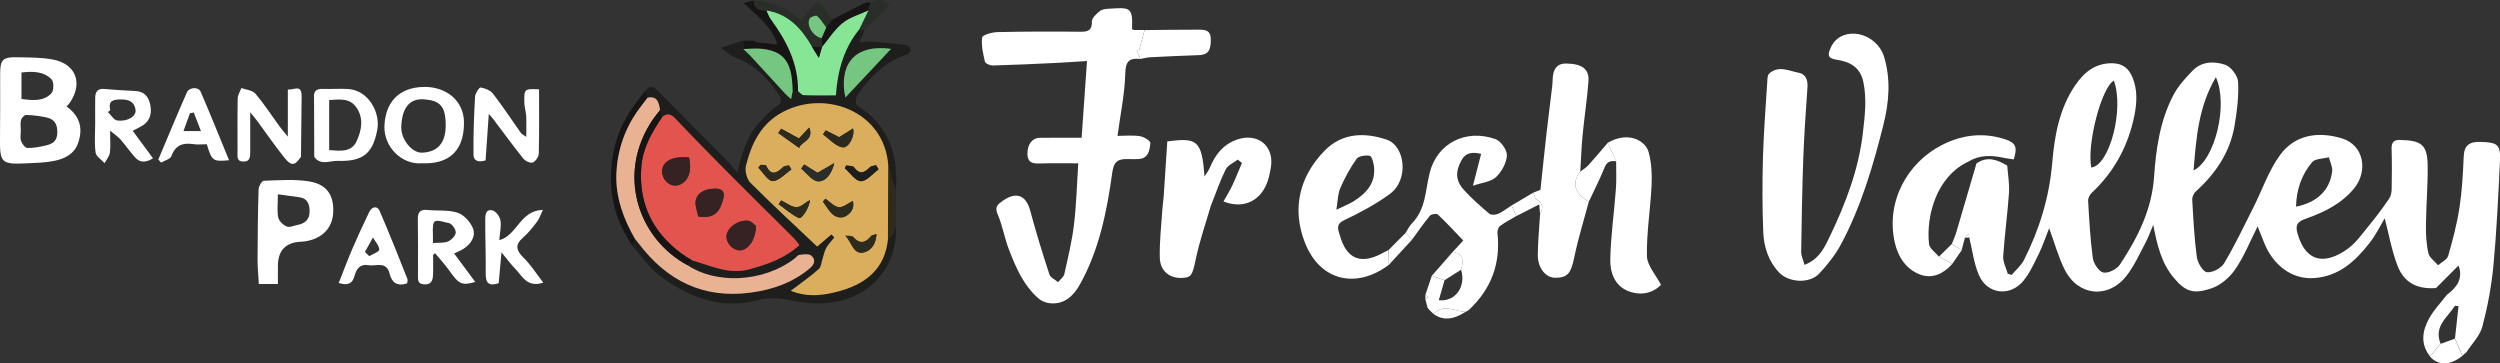 <svg viewBox="0 0 879.92 127.9" xmlns="http://www.w3.org/2000/svg" data-sanitized-data-name="Layer 1" data-name="Layer 1" id="Layer_1">
  <rect x="0" y="0" width="879.92" height="127.9" fill="#333333" stroke="none"/>
  <defs>
    <style>
      .cls-1 {
        fill: #fff;
      }

      .cls-2 {
        fill: #e9b293;
      }

      .cls-3 {
        fill: #86e695;
      }

      .cls-4 {
        fill: #2d2a1e;
      }

      .cls-5 {
        fill: #dbae5e;
      }

      .cls-6 {
        fill: #1e1e1c;
      }

      .cls-7 {
        fill: #292f28;
      }

      .cls-8 {
        fill: #362222;
      }

      .cls-9 {
        fill: #e3544e;
      }

      .cls-10 {
        fill: #75c680;
      }

      .cls-11 {
        fill: #171415;
      }
    </style>
  </defs>
  <path d="m857.44,101.37c-6.41.51-11.18-1.71-13.51-7.65-2.14-5.48-3.14-11.4-4.58-16.88-1.51,2.49-3.11,5.83-5.34,8.67-4.93,6.29-10.54,11.61-19.21,12.34-8.64.73-14.99-5.15-17.85-12.31-.76-1.89-1.51-3.78-2.34-5.86-2.71,5.36-4.77,10.6-7.87,15.11-1.96,2.86-5.16,5.62-8.38,6.7-6.35,2.13-9.06,1.18-13.09-3.51-4.56-5.31-6.04-11.83-7.4-18.85-.93,2.18-1.72,4.43-2.83,6.51-2.07,3.89-3.9,8-6.58,11.44-6.43,8.23-17.08,7.15-21.76-2.18-2.19-4.37-3.49-9.2-5.47-14.58-1.27,3.2-2.22,6.14-3.57,8.89-1.63,3.32-3.18,6.82-5.5,9.64-4.69,5.7-12.74,4.72-15.64-2.01-1.79-4.14-2.31-8.82-3.41-13.26-.06-.46-.12-.91-.18-1.37-.46.5-.93,1-1.39,1.51,0,.22-.05.44-.13.65-.21.77-.42,1.54-.63,2.31-.11.46-.22.93-.33,1.39-1.15-.74-2.3-1.49-3.45-2.23.53-1.37,1.15-2.71,1.56-4.11,2.39-8.06,4.73-16.13,7.09-24.2,3.83-2.68,7.36-1.33,10.84.78.23,3.19.82,6.41.61,9.57-.51,7.45-1.56,14.86-2.04,22.31-.13,2.01,1.03,4.09,1.6,6.14.46.15.92.29,1.38.44,1.46-1.74,3.33-3.28,4.33-5.25,5.44-10.78,8.92-22.05,9.95-34.24.8-9.46,2.49-19.03,8.03-27.18,3.11-4.57,7.07-7.99,13.29-7.83,3.71.1,5.7,2.02,6.93,4.97,1.78,4.3,1.58,8.82.69,13.3-2.14,10.69-7.05,19.86-15.05,27.34-.7.66-1.31,1.88-1.26,2.8.4,6.72.73,13.47,1.65,20.13.27,1.94,2.13,4.78,3.7,5.11,1.73.36,4.76-1.17,5.84-2.8,6.23-9.4,11.23-19.26,12.03-30.95.67-9.87,2.11-19.78,6.8-28.72,1.68-3.21,4.27-6.05,6.84-8.67,3.19-3.24,7.63-3.29,11.41-1.97,2.04.71,4.41,3.86,4.52,6.01.26,5.18-.39,10.48-1.29,15.63-1.62,9.29-6.69,16.69-13.61,22.95-.72.65-1.31,1.94-1.25,2.9.39,6.74.72,13.5,1.62,20.18.27,2.01,2.14,5.17,3.56,5.33,1.93.22,5.01-1.4,6.06-3.16,3.79-6.35,6.97-13.06,10.31-19.68,3.08-6.12,5.32-12.82,9.28-18.3,5.25-7.27,13.37-8.47,21.67-6.03,8.2,2.41,9.34,11.8,4.46,17.7-4.38,5.3-10.35,8.3-16.66,10.52-3.09,1.08-4.25,2.05-3.15,5.66,3.14,10.39,10.11,10.29,17.35,5.22,3.13-2.2,5.45-5.62,7.94-8.64,2.44-2.96,4.73-6.05,6.89-9.22.63-.92.85-2.28.87-3.44.09-4.73.11-9.46-.03-14.19-.06-2.13.88-3.04,2.79-3,7.61.17,9.79,1.53,9.9,8.88.1,7.04-.52,14.08-.6,21.12-.04,3.3.13,6.69.87,9.88.37,1.59,2.23,2.83,3.41,4.23,1.22-1.09,3.16-1.97,3.54-3.3,1.61-5.57,3.1-11.23,3.98-16.96.91-5.93,1.23-11.97,1.49-17.97.17-4.01,2-5.29,5.85-5.19,6.02.16,7.2.9,6.92,6.67-.6,12.29-1.16,24.6-2.31,36.85-.68,7.23-2.03,14.47-3.89,21.5-.87,3.27-3.68,6.02-5.61,9.01-.29.25-.58.51-.87.76-.18.17-.36.33-.54.5-.87-2.03-1.74-4.06-2.62-6.1l1.24-11.34-1.23-.19c-2.6,4.09-7.57,7.23-5.08,13.38l-3.73,4.43c-3.49-4.42-2.68-9.08-.23-13.46,1.66-2.97,4.11-5.5,6.21-8.23,3.57-2.61,5.75-5.73,4.07-10.27-2.69,2.7-5.27,5.28-7.85,7.86Zm-77.53-74.2c-6.15,10.5-6.91,21.41-7.84,32.82,7.62-3.77,12.27-23.34,7.84-32.82Zm-35.9,1.2c-4.37,2.41-9.59,22.55-7.94,30.61,6.46-.79,11.63-20.69,7.94-30.61Zm64.11,44.37c7.38-1.48,11.85-5.7,12.73-12.35.21-1.6-.75-3.35-1.17-5.04-2.02.55-4.81.44-5.91,1.76-3.7,4.4-5.53,9.73-5.64,15.64Z" class="cls-1"></path>
  <path d="m399.12,10.57h3.73c-.67,2.47-1.34,4.92-2.01,7.38-.25-.06-.5-.12-.75-.17l1.27,2.97c-3.76-.37-5.2.66-5.3,5.07-.17,7.13-1.69,14.23-2.73,22,2.59,0,5.29-.28,7.89.11,1.38.21,3.73,1.66,3.67,2.38-.22,2.55-.64,5.55-4.33,5.68-1.24.04-2.49.02-3.74,0-3.25-.07-4.79.8-5.33,4.71-1.89,13.64-4.56,27.17-11.39,39.4-2.26,4.04-5.44,7.15-10.6,6.63-1.34-.13-2.85-.73-3.86-1.59-5.36-4.59-8.04-10.91-10.51-17.26-1.58-4.06-2.25-8.48-3.99-12.46-1.18-2.69.17-3.6,1.8-4.74,4.81-3.38,8.21-1.96,9.68,3.53,2.01,7.52,4.32,14.97,6.73,22.37.37,1.12,2,1.83,3.05,2.73.76-.94,1.97-1.79,2.21-2.85,1.3-5.79,2.71-11.6,3.41-17.48.84-7.03,1.01-14.14,1.49-21.49-4.62,0-9.22-.11-13.81.05-2.52.09-4.03-.52-4.07-3.32-.04-3.36,1.6-5.67,4.39-5.71,4.89-.07,9.78-.02,14.68-.02.66-9.49,1.25-17.94,1.89-27.01-3.61.22-7.26.49-10.92.67-7.41.35-14.82.7-22.23.9-.95.03-2.63-.7-2.78-1.35-.65-2.79-1.34-5.76-.96-8.52.12-.89,3.49-1.84,5.39-1.88,9.72-.22,19.44-.23,29.16-.13,2.74.03,4.13-.45,4.08-3.65-.02-1.22,1.61-2.66,2.8-3.63.76-.63,2.06-.75,3.13-.82,7.37-.44,8.55-.79,8.18,7.19.23.1.46.21.68.31Z" class="cls-1"></path>
  <path d="m635.17,93.2c5.18-1.98,7.08-6.25,8.94-10.13,5.5-11.51,10.06-23.35,11.55-36.19.7-6.01,1.44-11.92.19-17.98-1.1-5.33-4.91-7.23-9.43-7.88-3.51-.5-3.02-2.04-2.05-4.25,1.49-3.4,4.74-5.23,8.7-4.89,4.63.4,8.71,3.77,10.01,7.95,2.52,8.12,1.78,16.33-.21,24.24-3.62,14.38-7.82,28.65-14.85,41.83-2,3.75-4.76,7.22-7.67,10.35-3.44,3.69-10.79,3.27-14.23-.41-3.7-3.96-5.3-8.95-5.51-14.14-.35-8.82-.35-17.67-.1-26.49.27-9.11,1.01-18.22,1.57-27.32.04-.67.15-1.56.58-1.96,3.36-3.05,7.06-.94,10.52-.3,2.23.41,3.17,2.46,3,4.93-.57,8.35-1.17,16.7-1.48,25.06-.4,11.01-.58,22.04-.74,33.06-.02,1.36.7,2.74,1.19,4.53Z" class="cls-1"></path>
  <path d="m304.32,10.46c-.26.68-.5,1.37-.78,2.04-.27.63-.58,1.25-1.1,2.36,1.8-.11,3.11-.36,4.39-.25,4.17.35,8.34.78,12.49,1.32.49.06,1.2,1,1.21,1.55.01.55-.62,1.45-1.15,1.62-7.82,2.55-13.26,8.01-17.73,14.56-.56.83-.56,3.11-.03,3.44,11.33,7,14.61,17.57,13.72,30.07-.48-1.35-1.03-2.67-1.44-4.04-.49-1.63-.87-3.29-1.29-4.94-1.31-18.84-21.89-26.75-37.01-18.81-7.73,4.06-11.08,11.09-13.06,18.93-.45,1.8.27,4.72,1.57,6.02,7.6,7.62,15.52,14.91,23.49,22.45,1.25-1.07,3.14-2.68,5.03-4.28.33.36.67.72,1,1.08-.95,1.19-2.04,2.3-2.8,3.61-.62,1.07-.84,2.37-1.24,3.56-.46,1.36-.53,3.16-1.47,3.99-2.92,2.6-6.16,4.83-9.82,7.62,5.39,2.14,10.2,1.74,14.98.65,11.96-2.71,18.12-8.75,19.22-18.63.6-.7,1.35-1.31,1.77-2.11.51-.97.74-2.08,1.09-3.13.65,12.95-6.92,23.41-18.85,26.53-5.87,1.53-11.8,1.46-17.84.1-3.66-.82-7.87-1.19-11.42-.23-13.35,3.63-24.64-.76-34.97-8.43-3.75-2.78-6.46-6.97-9.64-10.51.29-.82.57-1.65.86-2.47.47.57.95,1.13,1.39,1.72,9.84,12.93,22.61,19.3,39.05,17.16,7.72-1,14.9-3.42,21.01-8.55,1.81-1.52,2.18-3.16.52-4.52-.87-.71-2.72-.4-4.09-.25-.63.07-1.17.87-1.76,1.32-11.47,8.73-28.13,8.82-37.63,2.34.55-.56,1.09-1.13,1.64-1.69,6.58,1.79,12.79,5.13,20.13,3.1,6.39-1.77,12.45-3.81,17.59-8.52-.85-1.05-1.4-1.86-2.08-2.54-7.69-7.67-15.43-15.28-23.09-22.98-6.18-6.21-12.32-12.46-18.32-18.83-1.57-1.67-2.86-2.23-4.74-.83-.27-.76-.55-1.53-.82-2.29-.42-2.51-.77-5.1-4.4-4.39-.27-.8-.54-1.6-.8-2.39,1.34-1.91,2.78-1.72,4.29-.2,8.44,8.54,16.89,17.07,25.31,25.62.92.93,1.7,2,2.86,3.39,1.48-6.81,3.34-13.14,8.04-18.11,1.78-1.88,3.56-3.91,5.72-5.25,1.95-1.21,2-2.19.94-3.83-3.93-6.1-8.86-10.98-15.85-13.55-1.41-.52-2.57-1.7-4.81-3.24,3.29-1.04,5.61-1.77,7.93-2.5.02.98.04,1.96.05,2.93.8.75,1.65,1.45,2.39,2.25,4.11,4.44,8.18,8.92,12.29,13.37.67.73,1.44,1.36,2.16,2.03l.56-2.84c.62,0,1.24,0,1.86,0,.65.5,1.29,1.39,1.96,1.42,3.8.14,7.6.07,11.35.07.62-8.84,2.86-16.62,8.26-23.26.62.05,1.24.1,1.87.16Zm9.31,6.74c-14.35-1.89-18.24,7.06-16.08,17.12,5.38-5.72,10.75-11.44,16.08-17.12Z" class="cls-6"></path>
  <path d="m501.69,103.79c.75-2.24,1.5-4.47,2.25-6.71,1.5.51,3,1.02,4.5,1.53-.66,2.3-1.33,4.6-2.03,7.05,6.02.67,9.67-5.1,7.82-10.71.92-2.97,1.02-5.56-2.9-6.3,1.16-1.26,2.32-2.52,3.69-4.01-2.98-3.1-5.86-6.23-8.95-9.14-.44-.42-2.32-.14-2.8.43-2.24,2.7-4.22,5.61-6.3,8.44-.74-.81-1.48-1.61-2.23-2.42.72-1.11,1.27-2.39,2.18-3.31,4.98-5,4.72-11.67,6.3-17.88,2.65-10.45,12.78-15.47,23.13-11.8,1.89.67,4.15,3.88,4.03,5.79-.16,2.66-1.88,5.73-3.88,7.62-1.75,1.64-4.82,1.88-8.07,3,1.06-4.14,1.96-7.63,2.88-11.22-3.32-.76-5.48-.38-6.93,2.29-2.14,3.93-2.14,7.11.91,10.46,2.74,3.02,5.84,5.73,8.97,8.37.61.51,2.2.36,3.09-.05,1.65-.75,3.12-1.92,4.66-2.91.56,1.24,1.13,2.48,1.69,3.73-1.93,1.15-3.96,2.17-5.75,3.5-.61.46-.98,1.74-.89,2.58,1.15,10.67-2.22,19.62-10.02,26.93-.34.32-.83.49-1.26.73-3.77-.19-7.71-3.02-11.23.71-.5-.48-1.01-.97-1.51-1.45-.2-.25-.4-.51-.6-.76-.26-.99-.51-1.99-.77-2.98.36-.25.72-.5,1.08-.75-.36-.25-.72-.5-1.08-.75Z" class="cls-1"></path>
  <path d="m426.17,72.43c-1.78,6.16-3.91,12.24-5.23,18.49-1.27,6.02-1.52,6.9-5.42,6.9-4.08,0-7.2-2.59-7.31-7.14-.13-5.52.52-11.05.87-16.58.11-1.71.39-3.4.51-5.11.44-6.45.85-12.91,1.26-19.23,10.35-1.28,12.17-.69,13.09,12.37.65-1.06,1.46-2.06,1.93-3.2,1.87-4.5,4.62-8.05,9.4-9.76,7.31-2.63,13.3,2.13,12.04,9.73-.37,2.24-.85,4.57-1.83,6.59-2.86,5.91-8.66,7.91-14.86,5.41,1.06-1.9,2.22-3.75,3.15-5.71,1.21-2.56,2.24-5.22,3.35-7.83-.49-.39-.99-.79-1.48-1.18-1.46,1.14-3.52,1.99-4.26,3.49-2.03,4.12-3.51,8.51-5.21,12.79Z" class="cls-1"></path>
  <path d="m488.85,93.2c-11.41,8.58-24.24,5.82-29.57-7.82-4.57-11.7-2.11-23.04,6.88-32.29,6.29-6.48,14.29-6.47,21.83-3.97,6.55,2.17,8.13,14.13,1.1,19.22-4.9,3.55-10.32,6.49-15.81,9.07-2.37,1.12-2.6,2.2-2.09,4.2.09.36.25.7.35,1.06,2.29,8.5,7.43,10.64,15.19,6.34.64-.36,1.31-.66,1.97-.99.05,1.73.1,3.45.15,5.18Zm-18.48-19.39c2.85-1.38,4.58-2.03,6.11-3,4.52-2.86,7.84-6.52,7.1-12.37-.17-1.31-.79-3.51-1.47-3.62-1.5-.24-3.91.07-4.63,1.08-2.27,3.19-4.17,6.71-5.74,10.3-.89,2.05-.86,4.49-1.38,7.6Z" class="cls-1"></path>
  <path d="m539.65,67.81c.87-.34,1.75-.69,2.54-1,.68-6.4,1.34-12.84,2.07-19.29.65-5.7,1.38-11.39,2.06-17.09.1-.86.14-1.73.17-2.6q.19-5.51,4.62-5.47c5.65.05,8.29,1.88,7.98,6.2-.46,6.33-1.45,12.61-2.06,18.93-.41,4.28-.56,8.59-.82,12.89-3.11,3.92-2.06,7.63,3,10.64-1.73,6.48-3.75,12.91-5.1,19.47-1.17,5.67-2.3,7.33-6.83,7.27-3.29-.04-6.08-3.51-6.03-8.08.06-4.76.52-9.53.81-14.29,1.1-2.08,1.23-3.83-1.24-5.17-.64-.35-.79-1.59-1.17-2.42Z" class="cls-1"></path>
  <path d="m687.14,92.87c-2.98,3.45-6.97,5.32-11.16,3.82-4.94-1.77-7.88-6.1-9.05-11.2-3.29-14.37,4.26-28.16,16.58-34.46,7.02-3.59,14.59-4.54,22.3-1.99,3.7,1.23,4.32,2.79,2.97,7.06-1.19-.18-2.38-.31-3.56-.56-4.2-.91-8.32-1.08-12.2,1.23-11.65,5.33-15.12,19.49-14.07,29.1.17,1.59,2.28,2.97,3.49,4.45,1.56.85,3.12,1.7,4.69,2.55Z" class="cls-1"></path>
  <path d="m23.46,37.51c4.81,3.46,5.79,7.83,4.02,12.87-1.38,3.94-4.82,5.52-8.5,6.27-3.09.62-6.3.67-9.47.83C.09,57.94-.09,57.26.01,47.78c.08-7.2.04-14.4.04-21.6,0-5.16.86-6.15,5.98-6.03,4.17.09,8.41.04,12.48.78,8.17,1.49,10.77,8.25,6.14,15.12-.26.39-.6.74-1.19,1.44Zm-16.13,8.41c0,1.24-.29,2.58.09,3.69.34,1,1.4,2.43,2.19,2.46,2.13.07,4.32-.37,6.43-.85,2.37-.54,4.1-1.4,4.14-4.61.04-3.3-1.3-4.79-4.15-5.35-2.25-.44-4.54-.75-6.83-.8-.61-.01-1.61,1.04-1.8,1.76-.3,1.16-.08,2.46-.08,3.7Zm.23-20.39v9.33c3.93.47,7.78.92,10.55-2.05.86-.92.9-3.98.06-4.85-2.84-2.93-6.73-2.89-10.61-2.44Z" class="cls-1"></path>
  <path d="m565.89,50.24c7-4.07,13.22-.98,14.4,3.39,1,3.69,1.19,7.73,1.01,11.58-.39,8.31-1.78,16.6-1.64,24.88.06,3.31,3.1,6.57,4.95,10.16-2.87,2.93-6.89,3.85-11.14,2.35-5.14-1.83-6.79-6.63-6.7-11.29.16-8.29,1.37-16.56,1.98-24.85.24-3.21.07-6.45.08-9.68-.99-2.18-1.97-4.35-2.96-6.53Z" class="cls-1"></path>
  <path d="m97.8,99.96h-6.7c-.16-2.92-.46-5.86-.45-8.79.03-8.2.11-16.41.37-24.61.03-1.04,1.17-2.92,1.84-2.94,5.33-.17,10.77-.62,15.98.23,7.55,1.23,8.63,6.54,8.44,10.93-.25,5.69-4.17,9.46-10.33,10.22-.37.05-.74.06-1.12.08q-8.02.42-8.02,8.55c0,1.96,0,3.92,0,6.33Zm0-31.59c0,3.29-.34,5.83.14,8.21.25,1.24,1.76,2.63,3.02,3.15,1.02.42,2.54-.35,3.83-.58,2.6-.48,4.19-1.96,4.18-4.67,0-2.42-.59-4.62-3.54-5.04-2.38-.34-4.76-.66-7.64-1.06Z" class="cls-1"></path>
  <path d="m185.23,48.18c0-2.91.09-5.13-.03-7.34-.08-1.56-.62-3.11-.65-4.67-.09-4.94-.04-4.94,5.18-4.73,0,7.54.09,15.09-.1,22.64-.03,1.11-1.12,2.73-2.1,3.11-.83.32-2.63-.48-3.32-1.34-3.61-4.49-6.99-9.16-10.47-13.76-.42-.56-.91-1.06-1.7-1.98-.4,5.72-.76,10.92-1.13,16.33-2.07.67-4.21.53-4.25-2.03-.1-6.78.17-13.57.54-20.34.06-1.19,1.47-3.36,1.97-3.28,1.55.25,3.43,1,4.35,2.19,3.46,4.49,6.59,9.23,9.86,13.87.2.28.58.43,1.83,1.32Z" class="cls-1"></path>
  <path d="m148.76,57.46c-7.57.67-13.69-5.93-13.45-13.07.26-7.81,4.57-13.71,14.03-13.8,7.48-.08,13.91,4.63,13.97,12.5.08,11.22-6.69,14.69-14.54,14.37Zm8.11-13.4c-.01-6.69-2.01-8.69-7.65-9.1-4.85-.35-7.7,2.7-7.99,9.56-.19,4.5,3.77,9.3,7.2,9.21,5.61-.15,8.46-3.42,8.45-9.67Z" class="cls-1"></path>
  <path d="m105.92,55.19c-2.09,3.13-3.37,3.36-5.78.36-3.36-4.18-6.39-8.62-9.57-12.93-.57-.78-1.21-1.51-2.5-3.11,0,5.17,0,9.41,0,13.66,0,1.77.14,3.76-2.46,3.69-2.46-.07-2-1.95-2-3.56.02-6.21-.08-12.43.05-18.64.03-1.23.84-2.45,1.3-3.68,1.68.63,3.91.78,4.93,1.98,3.08,3.62,5.68,7.66,8.49,11.51.7.96,1.5,1.86,2.93,3.63v-16.57c2.25.14,4.69-1.87,4.86,2.02-.08,7.21-.16,14.42-.24,21.64Z" class="cls-1"></path>
  <path d="m159.84,89.22c2.58,3.48,4.94,6.65,7.44,10.02-4.74,1.35-5.8.75-9.07-3.9-1.54-2.19-3.39-4.17-5.11-6.24-.22.21-.45.42-.67.64,0,2.4.09,4.8-.03,7.19-.09,1.82-.65,3.28-3.05,3.17-2.5-.12-2.24-1.75-2.24-3.39.01-6.46.07-12.92-.05-19.37-.05-2.51.64-3.73,3.39-3.44,3.53.37,7.28-.09,10.56.95,2.18.7,4.41,3.11,5.36,5.3,1.21,2.8-.42,5.51-2.98,7.26-1.08.74-2.34,1.2-3.55,1.8Zm-7.46-3.68c2.05-.17,3.87.06,5.33-.56,1.19-.51,2.64-1.99,2.7-3.11.06-1.11-1.3-3.1-2.34-3.34-5.2-1.16-5.96-2.06-5.69,4.37.03.85,0,1.7,0,2.64Z" class="cls-1"></path>
  <path d="m46.7,46.02c2.4,3.25,4.7,6.38,7.15,9.7-2.5,1.54-4.61,1.67-6.43-.45-1.75-2.02-3.31-4.22-5.06-6.24-.78-.9-1.84-1.56-3.61-3.02,0,3.37.23,5.59-.08,7.74-.19,1.29-1.21,2.47-1.86,3.69-1.1-1.23-2.97-2.36-3.16-3.72-.47-3.29-.15-6.69-.15-10.05,0-3.11-.04-6.22.01-9.32.03-2.01.85-3.24,3.15-3.04,3.64.3,7.29.57,10.94.72,3.35.14,4.79,2.19,5.33,5.09.64,3.4-.47,6.07-3.73,7.63-.77.37-1.51.78-2.49,1.28Zm-7.88-7.25c-.28.22-.56.45-.84.67,1.09,1.03,2.09,2.81,3.29,2.96,3.71.47,6.76-1.51,6.44-3.76-.41-2.84-2.36-3.66-5.09-3.64-2.62.02-4.63.27-3.81,3.76Z" class="cls-1"></path>
  <path d="m110.53,34.32c-.16-2.15.75-3.11,2.99-3.03,2.98.11,5.97-.14,8.95.03,7.19.42,11.49,8.27,10.31,14.42-1.61,8.44-5.16,11.18-13.97,10.88-2.71-.09-5.96,1.76-8.2-1.41-.03-6.97-.05-13.93-.08-20.9Zm5.33,18.49c3.96.34,7.83.85,9.67-3.15,1.75-3.8,2.56-7.98-.07-11.81-2.4-3.49-6.03-2.84-9.6-2.63v17.59Z" class="cls-1"></path>
  <path d="m143.31,99.71c-3.63,1.27-5.46-.46-6.15-3.29-1.14-4.72-4.8-2.59-7.51-3.09-2.89-.53-4.22,1.39-4.79,3.56-.81,3.05-2.48,3.68-5.64,2.7,1.62-4.09,3.13-8.13,4.83-12.09,1.86-4.34,3.85-8.62,5.9-12.87.92-1.91,2.8-2.34,3.66-.4,3.46,7.91,6.59,15.97,9.8,23.98.16.4-.05.95-.09,1.48Zm-14.87-11.03c.51.5,1.03,1,1.54,1.49,1.24-.78,3.55-1.61,3.51-2.32-.07-1.45-1.41-2.84-2.22-4.26-.94,1.7-1.88,3.39-2.83,5.09Z" class="cls-1"></path>
  <path d="m175.53,99.69c-3.28,1.05-4.6.13-4.57-3.19.07-6.33-.19-12.67-.17-19,0-1.65.05-4.07,2.6-3.43,1.18.3,2.53,2.16,2.75,3.5.35,2.07-.2,4.28-.41,6.96,6.31-1.65,7.28-10.5,15.35-10.64-.86,1.78-1.26,3.11-2.06,4.15-1.49,1.95-3.02,3.94-4.87,5.54-3,2.6-2.51,4.55.15,7.15,2.54,2.49,4.48,5.61,6.91,8.75-5.69,1.87-7.35-2.27-9.81-4.81-1.63-1.69-3.04-3.61-4.9-5.86-.38,4.22-.68,7.58-.98,10.89Z" class="cls-1"></path>
  <path d="m80.62,56.4c-5.73.52-6.03.27-7.84-5.63-1.55,0-3.19.2-4.76-.04-3.73-.57-6.3.39-7.72,4.24-.39,1.05-2.34,1.51-3.58,2.25-.33-.35-.67-.71-1-1.06,3.33-7.88,6.59-15.8,10.05-23.63.83-1.87,4.07-2.04,4.84-.28,3.4,7.85,6.58,15.8,10.01,24.15Zm-9.89-10.27c-.96-2.47-1.75-4.5-2.54-6.53-.44.09-.89.18-1.33.27-.71,1.94-1.42,3.89-2.28,6.26h6.15Z" class="cls-1"></path>
  <path d="m401.37,20.75l-1.27-2.97c.25.06.5.12.75.17.67-2.45,1.34-4.91,2.01-7.36,6.34-.06,12.69-.16,19.03-.15,2.29,0,4.31.14,4.28,3.56-.03,3.2-.54,5.28-4.21,5.4-5.68.19-11.36.46-17.04.75-1.19.06-2.37.39-3.55.59Z" class="cls-1"></path>
  <path d="m223.53,84.14c-.29.82-.57,1.65-.86,2.47-7.74-11.21-9.41-23.34-5.92-36.44,1.88-7.05,5.93-12.68,10.37-18.18.27.8.54,1.6.8,2.39-.94,1.24-1.89,2.48-2.82,3.73-5.19,6.89-7.87,14.93-8.16,23.26-.28,8.01,2.5,15.72,6.59,22.77Z" class="cls-11"></path>
  <path d="m265.27.14c6.24.31,11.79,2.33,16.61,7.01,1.34-1.63,2.44-3.06,3.63-4.4.68-.76,1.66-2.05,2.24-1.92.99.22,1.89,1.28,2.59,2.17.96,1.22,1.7,2.61,2.54,3.93-.69.92-1.39,1.84-2.08,2.76-1.05-1.39-1.97-2.93-3.24-4.07-.34-.31-2.21.28-2.58.92-1.35,2.35,1.34,6.55,4.21,6.85.06,1.04.12,2.07.18,3.11,0,0-.04,0-.04,0l-3.55-.04c-3.67-6.35-8.29-11.51-16.02-12.75-2.57.16-4.42-.58-4.5-3.55Z" class="cls-7"></path>
  <path d="m565.89,50.24c.99,2.18,1.97,4.35,2.96,6.53-1.84-.24-3.2-.03-4.06,2.11-1.66,4.13-3.71,8.11-5.59,12.14-5.07-3.02-6.11-6.72-3-10.64.95-.73,2.04-1.33,2.83-2.2,2.35-2.59,4.59-5.29,6.87-7.94Z" class="cls-1"></path>
  <path d="m265.27.14c.08,2.98,1.93,3.72,4.5,3.55.49,1.02.83,2.15,1.49,3.04,5.55,7.57,9.74,15.63,9.62,25.34-.62,0-1.24,0-1.86,0-.09-1.36-.13-2.74-.27-4.09-.81-7.58-4.4-10.18-10.79-10.8-2.09-.2-4.22.04-6.33.08-.02-.98-.04-1.96-.05-2.93,1.25,0,2.5.02,3.75.03.28.17.55.34.83.51,2.39.26,4.79.52,7.49.81-1.97-6.51-7.23-10-11.89-14.63,1.58-.4,2.56-.65,3.53-.9Z" class="cls-11"></path>
  <path d="m315.38,79.14c-.35,1.05-.58,2.17-1.09,3.13-.42.79-1.17,1.41-1.77,2.11.03-8.73.07-17.45.1-26.17.43,1.65.8,3.31,1.29,4.94.41,1.37.95,2.69,1.44,4.04.01,3.99.03,7.97.04,11.96Z" class="cls-4"></path>
  <path d="m864.05,119.18c.87,2.03,1.74,4.06,2.62,6.1-4.42,3.43-8.44,3.5-11.42.19l3.73-4.43c1.69-.62,3.38-1.24,5.07-1.85Z" class="cls-1"></path>
  <path d="m511.34,88.64c3.92.74,3.83,3.33,2.9,6.3-1.93,1.22-3.86,2.44-5.79,3.67-1.5-.51-3-1.02-4.5-1.53,2.46-2.81,4.93-5.63,7.39-8.44Z" class="cls-1"></path>
  <path d="m290.81,9.68c.69-.92,1.39-1.84,2.08-2.76,3.7-1.91,7.39-3.85,11.12-5.69.71-.35,1.61-.33,2.42-.48-.26.98-.51,1.95-.77,2.93-3.06,1.44-6.51,2.4-9.08,4.45-2.82,2.25-4.83,5.52-7.19,8.35-.06-1.04-.12-2.07-.18-3.11.53-1.23,1.07-2.46,1.6-3.69Z" class="cls-11"></path>
  <path d="m305.66,3.68c.26-.98.51-1.95.77-2.93,1.17-.28,2.35-.83,3.49-.75,1.08.08,2.12.82,3.17,1.28-.57.88-1,1.89-1.73,2.6-2.29,2.25-4.69,4.39-7.04,6.57-.62-.05-1.24-.1-1.87-.16,1.07-2.21,2.14-4.41,3.2-6.62Z" class="cls-7"></path>
  <path d="m539.65,67.81c.38.83.53,2.07,1.17,2.42,2.47,1.34,2.34,3.08,1.24,5.17-.08-.96-.17-1.91-.3-3.45-2.9,1.47-5.47,2.78-8.04,4.09-.56-1.24-1.13-2.48-1.69-3.73,2.54-1.5,5.09-2.99,7.63-4.49Z" class="cls-1"></path>
  <path d="m488.85,93.2c-.05-1.73-.1-3.45-.15-5.18,2.02-2.03,4.04-4.05,6.06-6.08.74.81,1.48,1.61,2.23,2.42-2.71,2.95-5.42,5.89-8.14,8.84Z" class="cls-1"></path>
  <path d="m504.57,110.49c3.52-3.74,7.46-.9,11.23-.71-4.38,2.85-8.04,3.08-11.23.71Z" class="cls-1"></path>
  <path d="m687.14,92.87c-1.56-.85-3.12-1.7-4.69-2.55,1.52-1.49,3.03-2.98,4.55-4.47,1.15.74,2.3,1.49,3.45,2.23-1.1,1.6-2.21,3.2-3.31,4.79Z" class="cls-1"></path>
  <path d="m691.54,83.72c.46-.5.93-1,1.39-1.51.06.46.12.91.18,1.37-.53.05-1.05.09-1.58.14Z" class="cls-1"></path>
  <path d="m501.69,103.79c.36.25.72.5,1.08.75-.36.25-.72.5-1.08.75,0-.5,0-1.01,0-1.51Z" class="cls-1"></path>
  <path d="m690.78,86.69c.21-.77.42-1.54.63-2.31-.21.77-.42,1.54-.63,2.31Z" class="cls-1"></path>
  <path d="m867.21,124.77c.29-.25.58-.51.87-.76-.29.25-.58.51-.87.76Z" class="cls-1"></path>
  <path d="m399.12,10.57c-.23-.1-.46-.21-.68-.31.23.1.46.21.68.31Z" class="cls-1"></path>
  <path d="m266.14,14.86c-.28-.17-.55-.34-.83-.51.28.17.55.34.83.51Z" class="cls-6"></path>
  <path d="m502.46,108.28c.2.25.4.51.6.76-.2-.25-.4-.51-.6-.76Z" class="cls-1"></path>
  <path d="m312.62,58.21c-.03,8.72-.07,17.45-.1,26.17-1.1,9.89-7.27,15.92-19.22,18.63-4.78,1.08-9.59,1.49-14.98-.65,3.65-2.78,6.9-5.02,9.82-7.62.93-.83,1.01-2.63,1.47-3.99.4-1.19.62-2.49,1.24-3.56.76-1.3,1.85-2.41,2.8-3.61-.33-.36-.67-.72-1-1.08-1.89,1.61-3.77,3.22-5.03,4.28-7.96-7.54-15.89-14.84-23.49-22.45-1.29-1.3-2.02-4.21-1.57-6.02,1.97-7.84,5.32-14.87,13.06-18.93,15.12-7.94,35.7-.03,37.01,18.81Zm-22-12.32c-.31.48-.62.95-.94,1.43,2.25,1.6,4.33,4.07,6.78,4.53,2.24.42,4.53-4.03,3.78-6.64-1.79,1.13-3.49,2.2-4.87,3.07-1.75-.88-3.25-1.64-4.75-2.39Zm17.89,36.51c-1,.32-1.6.33-1.84.62-2.03,2.51-4.02,3.06-6.42.36-.47-.53-1.79-.29-2.72-.41,2.37,2.33,2.83,7.16,7.02,5.73,2.22-.76,3.81-3.07,3.95-6.3Zm-33.55-37.09c-.35.5-.7,1.01-1.04,1.51,2.46,1.75,4.91,3.49,7.37,5.24.82-2.35,5.3-2.65,3.55-7.17-1.43,1.51-2.49,2.63-3.63,3.84-2.1-1.15-4.17-2.28-6.24-3.41Zm15.56,24.64c-.29.33-.58.66-.87.99,1.83,2.42,3.23,5.92,6.8,5.57,1.31-.13,4.71-2.19,3.72-5.76-1.8.86-3.47,2.36-4.93,2.18-1.67-.21-3.15-1.92-4.72-2.98Zm-2.76-9.14c-1.79-1.11-3.24-2.01-4.7-2.92l-1.07,1.44c1.98,1.6,3.9,4.41,5.96,4.5,2.53.12,4.73-2.4,5.69-6.43-2.55,1.47-4.28,2.47-5.88,3.4Zm-9.2-1.19c-.3-.47-.6-.94-.89-1.4-.66.16-1.53.11-1.96.52-2.23,2.09-4.25,3.47-6.05-.46-.14-.32-1.27-.18-1.95-.26-.27.33-.54.67-.81,1,1.71,1.69,3.49,4.81,5.1,4.72,2.25-.12,4.38-2.63,6.56-4.12Zm6.44,10.8c-1.56.89-3.14,2.52-4.67,2.49-1.81-.04-3.6-1.52-5.39-2.38-.29.45-.57.9-.86,1.35,2.34,1.67,4.53,3.67,7.09,4.85,1.16.53,4.07-4.49,3.83-6.32Zm24.23-10.82c-.3-.49-.59-.97-.89-1.46-.74.23-1.7.25-2.18.74-1.92,1.99-3.6,2.7-5.58,0-.42-.57-1.8-.45-2.73-.65-.17.33-.34.66-.51.99,1.89,1.64,3.77,4.54,5.68,4.56,2.06.02,4.14-2.67,6.21-4.18Z" class="cls-5"></path>
  <path d="m233.15,41.07c1.88-1.4,3.17-.84,4.74.83,6,6.38,12.15,12.62,18.32,18.83,7.66,7.7,15.4,15.31,23.09,22.98.68.68,1.23,1.49,2.08,2.54-5.14,4.71-11.2,6.75-17.59,8.52-7.34,2.03-13.55-1.31-20.13-3.1-.75-.45-1.49-.9-2.24-1.35-.53-.37-1.05-.74-1.58-1.1-10.38-7.61-15.14-17.9-14.11-30.66.53-6.54,3.79-12.15,7.41-17.49Zm32.94,38.47c-.6-.42-1.63-1.71-2.79-1.84-3.68-.41-7.56,2.62-7.61,5.54-.04,2.38,2.29,4.85,4.61,4.88,2.9.04,5.66-3.55,5.79-8.58Zm-23.58-24.11c-5.86-.54-9.38,1.31-9.46,4.85-.06,2.74,2.3,5.21,4.84,5.04,2.85-.19,6.17-3.27,4.62-9.88Zm3.25,20.78c6.42,1.01,7.81-2.56,8.85-6.4.57-2.12-.33-3.38-2.58-3.4-3.01-.03-6.07.8-7.04,3.7-.63,1.91.5,4.41.77,6.11Z" class="cls-9"></path>
  <path d="m223.53,84.14c-4.1-7.05-6.87-14.76-6.59-22.77.29-8.33,2.97-16.37,8.16-23.26.94-1.25,1.88-2.49,2.82-3.73,3.64-.71,3.98,1.88,4.4,4.39-.82,1.05-1.7,2.06-2.45,3.16-13.2,19.29-5.15,42.19,12.16,51.43,9.5,6.47,26.16,6.38,37.63-2.34.59-.45,1.13-1.25,1.76-1.32,1.37-.15,3.22-.46,4.09.25,1.66,1.36,1.29,3-.52,4.52-6.11,5.13-13.28,7.54-21.01,8.55-16.45,2.14-29.21-4.22-39.05-17.16-.45-.59-.93-1.14-1.39-1.72Z" class="cls-2"></path>
  <path d="m305.66,3.68c-1.07,2.21-2.14,4.41-3.2,6.62-5.4,6.64-7.64,14.41-8.26,23.26-3.75,0-7.56.07-11.35-.07-.67-.02-1.31-.92-1.96-1.42.12-9.71-4.07-17.77-9.62-25.34-.66-.9-1-2.02-1.49-3.04,7.74,1.25,12.36,6.4,16.02,12.75.62,1,1.24,2.01,2.41,3.9.57-1.93.85-2.89,1.14-3.86,0,0,.04,0,.04,0,2.36-2.83,4.37-6.09,7.19-8.35,2.57-2.06,6.02-3.01,9.08-4.45Z" class="cls-3"></path>
  <path d="m242.03,93.36c-17.3-9.24-25.36-32.14-12.16-51.43.75-1.1,1.63-2.11,2.45-3.16.27.76.55,1.53.82,2.29-3.62,5.35-6.88,10.96-7.41,17.49-1.03,12.76,3.73,23.05,14.11,30.66.53.37,1.05.74,1.58,1.1.75.45,1.49.9,2.24,1.35-.55.56-1.09,1.13-1.64,1.69Z" class="cls-11"></path>
  <path d="m261.61,17.25c2.11-.04,4.25-.28,6.33-.08,6.39.63,9.98,3.23,10.79,10.8.15,1.36.19,2.73.27,4.09-.19.95-.38,1.89-.56,2.84-.72-.68-1.49-1.31-2.16-2.03-4.1-4.45-8.18-8.92-12.29-13.37-.74-.8-1.59-1.5-2.39-2.25Z" class="cls-10"></path>
  <path d="m313.63,17.2c-5.34,5.68-10.7,11.39-16.08,17.12-2.15-10.05,1.73-19,16.08-17.12Z" class="cls-10"></path>
  <path d="m290.81,9.68c-.53,1.23-1.07,2.46-1.6,3.69-2.87-.3-5.56-4.5-4.21-6.85.37-.64,2.24-1.23,2.58-.92,1.27,1.15,2.19,2.68,3.24,4.07Z" class="cls-10"></path>
  <path d="m289.34,16.49c-.29.96-.57,1.93-1.14,3.86-1.17-1.89-1.79-2.89-2.41-3.9,1.18.01,2.36.03,3.55.04Z" class="cls-11"></path>
  <path d="m290.62,45.89c1.5.76,3.01,1.51,4.75,2.39,1.38-.87,3.08-1.94,4.87-3.07.75,2.61-1.54,7.05-3.78,6.64-2.46-.46-4.54-2.93-6.78-4.53.31-.48.62-.95.94-1.43Z" class="cls-4"></path>
  <path d="m308.5,82.4c-.15,3.23-1.73,5.55-3.95,6.3-4.19,1.43-4.65-3.4-7.02-5.73.93.12,2.25-.12,2.72.41,2.4,2.7,4.39,2.15,6.42-.36.24-.3.84-.3,1.84-.62Z" class="cls-4"></path>
  <path d="m274.95,45.31c2.07,1.13,4.14,2.27,6.24,3.41,1.14-1.21,2.2-2.33,3.63-3.84,1.76,4.52-2.73,4.82-3.55,7.17-2.46-1.75-4.91-3.49-7.37-5.24.35-.5.7-1.01,1.04-1.51Z" class="cls-4"></path>
  <path d="m290.51,69.95c1.56,1.06,3.05,2.76,4.72,2.98,1.46.18,3.13-1.31,4.93-2.18.99,3.57-2.4,5.63-3.72,5.76-3.57.35-4.97-3.15-6.8-5.57.29-.33.58-.66.87-.99Z" class="cls-4"></path>
  <path d="m287.75,60.82c1.6-.93,3.33-1.93,5.88-3.4-.95,4.03-3.16,6.55-5.69,6.43-2.05-.1-3.97-2.9-5.96-4.5l1.07-1.44c1.45.9,2.91,1.81,4.7,2.92Z" class="cls-7"></path>
  <path d="m278.56,59.63c-2.18,1.49-4.3,4-6.56,4.12-1.61.09-3.39-3.03-5.1-4.72.27-.33.54-.67.81-1,.67.08,1.8-.06,1.95.26,1.79,3.93,3.82,2.55,6.05.46.43-.41,1.3-.36,1.96-.52.3.47.6.94.89,1.4Z" class="cls-4"></path>
  <path d="m285,70.42c.24,1.83-2.68,6.85-3.83,6.32-2.57-1.18-4.75-3.18-7.09-4.85.29-.45.57-.9.86-1.35,1.8.86,3.58,2.34,5.39,2.38,1.54.03,3.11-1.6,4.67-2.49Z" class="cls-4"></path>
  <path d="m309.23,59.6c-2.07,1.51-4.15,4.19-6.21,4.18-1.9-.02-3.79-2.93-5.68-4.56.17-.33.34-.66.51-.99.94.2,2.31.07,2.73.65,1.98,2.7,3.65,1.99,5.58,0,.47-.49,1.44-.5,2.18-.74.3.49.59.97.89,1.46Z" class="cls-6"></path>
  <path d="m266.1,79.54c-.13,5.04-2.9,8.63-5.79,8.58-2.32-.03-4.65-2.5-4.61-4.88.05-2.92,3.94-5.95,7.61-5.54,1.16.13,2.19,1.42,2.79,1.84Z" class="cls-8"></path>
  <path d="m242.51,55.43c1.55,6.61-1.77,9.69-4.62,9.88-2.54.17-4.9-2.3-4.84-5.04.08-3.53,3.6-5.38,9.46-4.85Z" class="cls-8"></path>
  <path d="m245.76,76.21c-.26-1.7-1.4-4.2-.77-6.11.96-2.9,4.03-3.73,7.04-3.7,2.25.02,3.16,1.28,2.58,3.4-1.04,3.84-2.43,7.41-8.85,6.4Z" class="cls-8"></path>
  <path d="m241.43,90.32c-.53-.37-1.05-.74-1.58-1.1.53.37,1.05.74,1.58,1.1Z" class="cls-6"></path>
</svg>